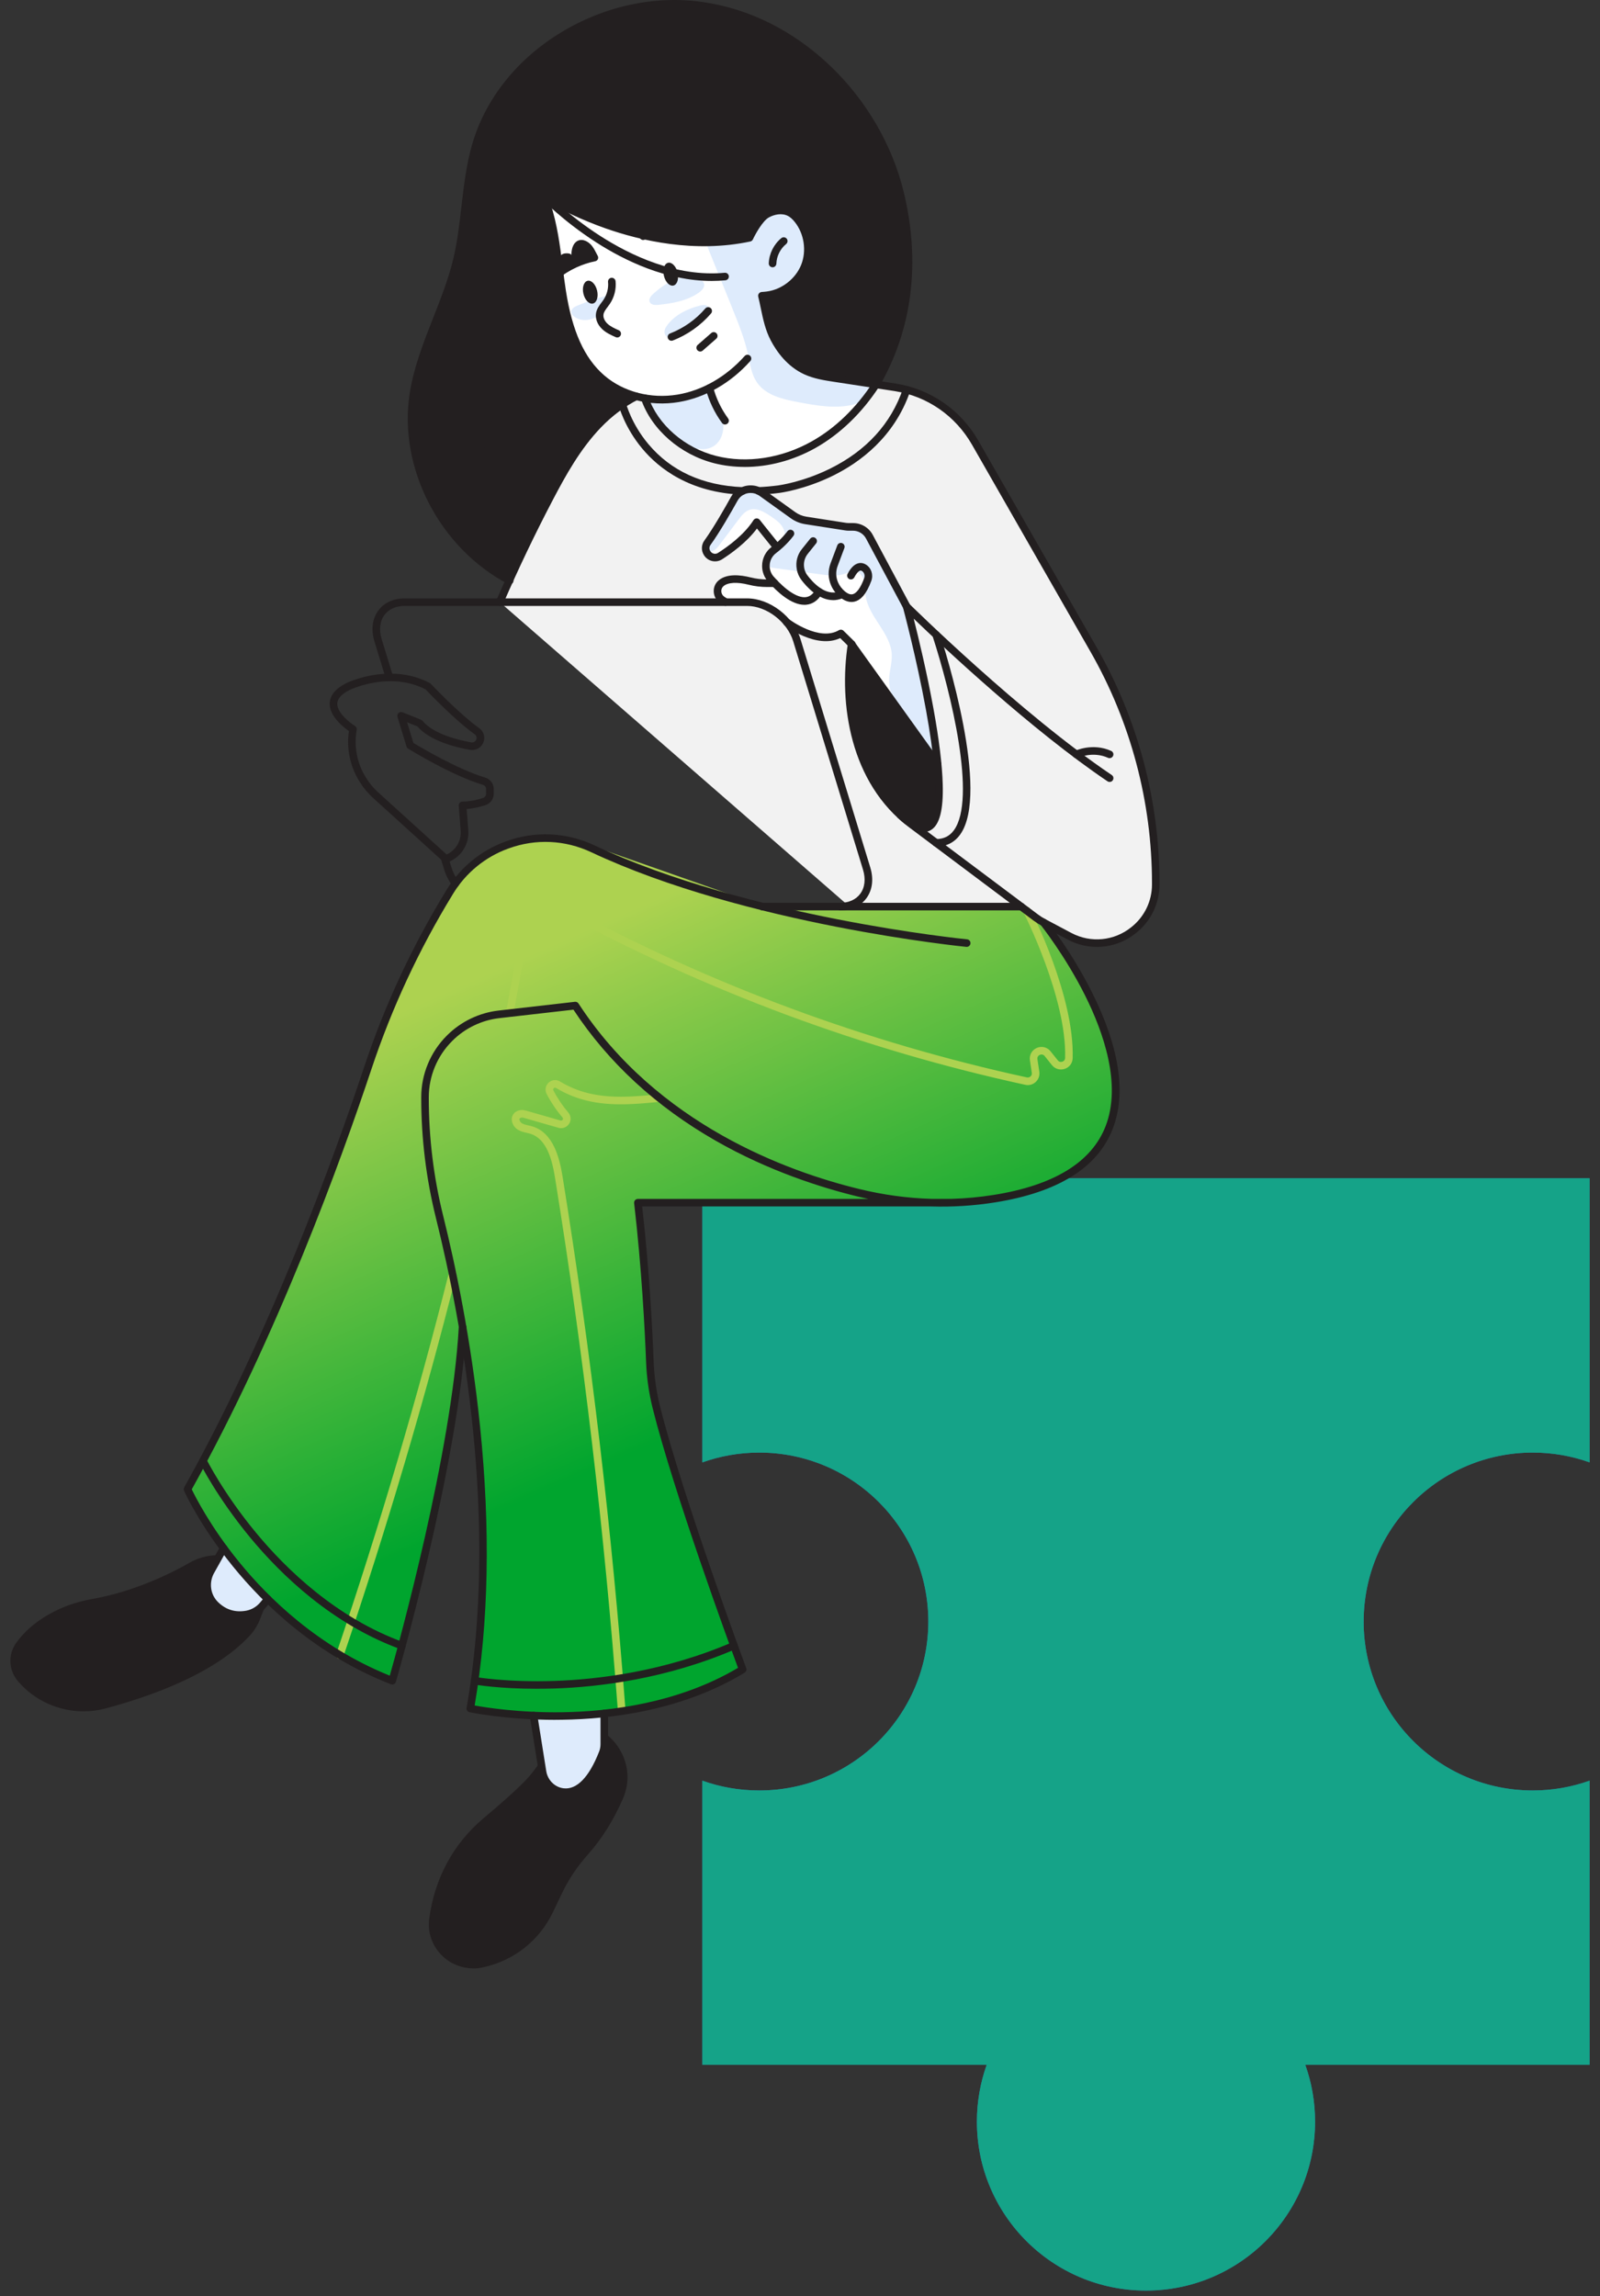 <svg width="145" height="208" viewBox="0 0 145 208" fill="none" xmlns="http://www.w3.org/2000/svg">
<rect x="0" y="0" width="145" height="208" fill="#333333" stroke="none"/>
<path d="M123.58 146.89C123.58 155.343 130.439 162.194 138.903 162.194C140.711 162.194 142.447 161.88 144.058 161.307V187.044H118.29C118.866 188.653 119.178 190.386 119.178 192.193C119.178 200.646 112.318 207.497 103.855 207.497C95.392 207.497 88.532 200.646 88.532 192.193C88.532 190.386 88.847 188.653 89.42 187.044H63.653V161.307C65.263 161.883 66.999 162.194 68.808 162.194C77.271 162.194 84.13 155.343 84.13 146.89C84.13 138.437 77.271 131.585 68.808 131.585C66.999 131.585 65.263 131.899 63.653 132.472V106.735H144.06V132.472C142.449 131.897 140.714 131.585 138.905 131.585C130.442 131.585 123.582 138.437 123.582 146.89H123.58Z" fill="#17A6FF"/>
<path d="M123.58 146.89C123.58 155.343 130.439 162.194 138.903 162.194C140.711 162.194 142.447 161.88 144.058 161.307V187.044H118.29C118.866 188.653 119.178 190.386 119.178 192.193C119.178 200.646 112.318 207.497 103.855 207.497C95.392 207.497 88.532 200.646 88.532 192.193C88.532 190.386 88.847 188.653 89.42 187.044H63.653V161.307C65.263 161.883 66.999 162.194 68.808 162.194C77.271 162.194 84.13 155.343 84.13 146.89C84.13 138.437 77.271 131.585 68.808 131.585C66.999 131.585 65.263 131.899 63.653 132.472V106.735H144.06V132.472C142.449 131.897 140.714 131.585 138.905 131.585C130.442 131.585 123.582 138.437 123.582 146.89H123.58Z" fill="#15A33D" fill-opacity="0.61"/>
<path d="M7.569 155.025C5.347 155.025 3.173 154.073 1.683 152.36L1.643 152.314C0.785 151.328 0.704 149.907 1.445 148.855C2.148 147.857 3.137 146.985 4.38 146.268C5.578 145.579 6.907 145.103 8.333 144.852C12.227 144.17 15.565 142.49 17.212 141.548C17.97 141.114 18.833 140.884 19.706 140.884H19.718C19.909 140.884 20.061 141.038 20.061 141.226C20.061 141.413 19.906 141.568 19.718 141.568H19.706C18.952 141.568 18.209 141.766 17.554 142.141C15.87 143.106 12.45 144.826 8.452 145.526C7.107 145.761 5.852 146.21 4.725 146.861C3.568 147.53 2.652 148.333 2.008 149.251C1.45 150.044 1.513 151.118 2.163 151.866L2.203 151.911C3.964 153.936 6.777 154.795 9.373 154.106C13.515 153.001 19.089 150.994 22.123 147.71C22.473 147.33 22.75 146.881 22.948 146.375L23.283 145.513C23.351 145.336 23.552 145.25 23.727 145.318C23.904 145.386 23.99 145.587 23.922 145.761L23.587 146.623C23.359 147.211 23.037 147.733 22.628 148.174C19.485 151.579 13.782 153.639 9.55 154.767C8.898 154.942 8.231 155.025 7.572 155.025H7.569Z" fill="#231F20"/>
<path d="M42.88 178.308C41.886 178.308 40.912 177.938 40.163 177.251C39.184 176.354 38.725 175.087 38.902 173.775C39.397 170.123 41.105 166.984 43.842 164.691C45.415 163.373 46.63 162.286 47.457 161.46C47.863 161.052 48.241 160.604 48.583 160.125L48.812 159.805C48.921 159.651 49.136 159.615 49.291 159.724C49.446 159.833 49.481 160.049 49.372 160.203L49.144 160.522C48.781 161.032 48.378 161.511 47.944 161.944C47.104 162.785 45.874 163.885 44.286 165.218C41.645 167.43 40.064 170.341 39.585 173.868C39.438 174.955 39.818 176.004 40.627 176.749C41.442 177.497 42.528 177.786 43.606 177.545L43.692 177.525C46.252 176.952 48.365 175.27 49.494 172.905L50.308 171.198C50.932 169.89 51.77 168.641 52.8 167.491C53.984 166.163 55.004 164.534 55.826 162.648C55.983 162.289 56.09 161.908 56.143 161.518C56.336 160.127 55.763 158.678 54.644 157.74L54.54 157.654C54.395 157.532 54.375 157.315 54.499 157.17C54.621 157.026 54.839 157.005 54.984 157.13L55.088 157.216C56.384 158.305 57.049 159.99 56.826 161.615C56.762 162.066 56.638 162.506 56.458 162.925C55.605 164.878 54.548 166.571 53.315 167.952C52.33 169.054 51.529 170.245 50.932 171.497L50.118 173.204C48.898 175.761 46.612 177.58 43.847 178.199L43.761 178.219C43.469 178.285 43.177 178.315 42.885 178.315L42.88 178.308Z" fill="#231F20"/>
<path d="M46.191 52.596C46.191 52.596 34.833 46.576 37.855 33.863L39.988 27.871C39.988 27.871 42.114 22.192 42.766 14.598C42.766 14.598 43.408 6.713 53.492 1.959C53.492 1.959 61.342 -2.731 71.811 3.677C71.811 3.677 83.456 10.392 82.324 26.472C82.324 26.472 81.462 32.196 79.394 34.824L46.191 52.596Z" fill="#231F20"/>
<path d="M57.384 35.708C54.644 37.679 52.475 40.36 50.73 43.246C48.984 46.132 47.635 49.239 46.29 52.333C44.288 50.366 43.431 47.458 43.433 44.653C43.433 41.847 44.212 39.103 45.082 36.438C45.953 33.77 46.924 31.117 47.338 28.342C47.881 24.701 47.472 20.832 48.977 17.472C49.831 19.663 50.136 22.02 50.486 24.346C50.836 26.672 51.247 29.029 52.292 31.134C53.337 33.24 55.113 35.097 57.386 35.713L57.384 35.708Z" fill="#231F20"/>
<path d="M45.285 54.545C45.285 54.545 51.836 36.851 58.432 36.073L79.394 34.821L82.162 35.305C82.162 35.305 86.109 36.141 88.821 40.877L99.728 59.962C99.728 59.962 103.665 67.359 104.195 73.227C104.195 73.227 105.661 80.826 103.688 83.274C103.688 83.274 100.392 87.845 94.565 83.558L92.546 82.124H76.976L45.285 54.545Z" fill="#F2F2F2"/>
<path d="M49.218 17.652C49.218 17.652 50.861 23.629 50.953 26.47C50.953 26.47 51.653 35.037 58.432 36.073C58.432 36.073 62.087 45.446 73.729 40.279C73.729 40.279 78.044 37.284 79.394 34.822L74.356 34.023C74.356 34.023 70.386 34.388 69.023 26.769C69.023 26.769 73.996 26.12 73.054 21.41C73.054 21.41 71.022 16.258 67.844 21.377C67.844 21.377 59.104 23.769 49.218 17.649V17.652Z" fill="white"/>
<path d="M61.225 30.413C60.971 30.537 60.651 30.648 60.42 30.486C60.256 30.372 60.195 30.146 60.23 29.949C60.263 29.751 60.377 29.576 60.499 29.417C61.207 28.499 62.31 27.965 63.434 27.683C63.587 27.645 63.746 27.61 63.904 27.638C64.058 27.666 64.213 27.767 64.251 27.919C64.307 28.134 64.135 28.335 63.97 28.484C63.145 29.247 62.232 29.916 61.225 30.415V30.413Z" fill="#DEEBFC"/>
<path d="M52.117 28.738C52.731 29.135 53.589 29.047 54.177 28.611C54.766 28.177 55.101 27.453 55.167 26.726C54.21 26.982 53.269 27.296 52.351 27.671C52.092 27.777 51.798 27.939 51.777 28.215C51.762 28.431 51.932 28.618 52.115 28.735L52.117 28.738Z" fill="#DEEBFC"/>
<path d="M63.805 25.72C63.746 25.449 63.462 25.292 63.196 25.213C62.491 25.01 61.719 25.112 61.042 25.39C60.362 25.669 59.764 26.115 59.216 26.602C58.992 26.799 58.759 27.088 58.881 27.359C59.002 27.633 59.38 27.648 59.677 27.615C60.971 27.478 62.308 27.245 63.363 26.485C63.617 26.303 63.873 26.026 63.81 25.72H63.805Z" fill="#DEEBFC"/>
<path d="M64.733 40.376C65.357 39.945 65.614 39.119 65.553 38.364C65.492 37.609 65.167 36.902 64.835 36.221C64.637 35.818 64.388 35.379 63.957 35.258C63.714 35.189 63.138 35.597 62.889 35.645C61.334 35.95 60.096 35.891 58.541 36.195C59.127 37.868 60.342 39.309 61.889 40.173C62.765 40.663 63.909 40.949 64.733 40.379V40.376Z" fill="#DEEBFC"/>
<path d="M66.405 28.03C66.933 29.333 67.46 30.643 67.765 32.016C67.968 32.939 68.085 33.922 68.632 34.69C69.447 35.827 70.961 36.172 72.336 36.43C73.988 36.742 75.703 37.051 77.337 36.651C78.199 36.438 79.138 35.847 79.135 34.961C76.674 33.739 73.493 34.203 71.35 32.488C69.764 31.221 69.183 29.079 68.985 27.063C70.634 26.928 72.164 25.813 72.798 24.288C73.43 22.76 73.135 20.893 72.062 19.633C71.682 19.187 71.144 18.792 70.561 18.855C69.761 18.942 69.315 19.78 68.813 20.406C67.676 21.828 65.598 22.41 63.886 21.792C64.726 23.87 65.568 25.95 66.408 28.028L66.405 28.03Z" fill="#DEEBFC"/>
<path d="M77.2 58.394C77.2 58.394 75.746 65.466 79.922 72.118C79.922 72.118 83.872 77.147 84.833 73.906C84.833 73.906 85.323 70.402 85.052 69.295C85.039 69.242 85.024 69.196 85.008 69.153C84.646 68.246 77.202 58.392 77.202 58.392L77.2 58.394Z" fill="#231F20"/>
<path d="M16.994 134.902C16.994 134.902 28.174 112.933 32.707 98.601C32.707 98.601 38.146 83.226 41.275 80.031L41.442 79.813C44.136 76.303 48.784 74.922 52.962 76.389L69.812 82.303L92.546 82.124L95.016 83.874C95.016 83.874 101.488 93.055 101.108 99.721C101.108 99.721 101.815 108.945 83.293 108.945H57.96C57.96 108.945 58.789 121.064 59.134 125.881C59.956 130.206 67.303 151.227 67.303 151.227C67.303 151.227 58.886 157.027 42.624 154.765C42.624 154.765 45.567 136.723 42.025 120.942C42.025 120.942 38.613 145.197 35.554 152.251C35.554 152.251 23.021 147.363 16.996 134.902H16.994Z" fill="url(#paint0_linear_193_3520)"/>
<path d="M56.328 155.188C56.151 155.188 55.999 155.051 55.986 154.871C54.778 138.794 52.863 122.572 50.293 106.657C50.034 105.058 49.547 103.165 48.066 102.704C47.962 102.671 47.85 102.645 47.733 102.62C47.462 102.559 47.18 102.493 46.916 102.329C46.579 102.118 46.358 101.713 46.379 101.346C46.397 101.041 46.572 100.788 46.861 100.651C47.094 100.54 47.368 100.522 47.637 100.598L50.798 101.505C50.91 101.538 50.968 101.465 50.991 101.434C51.011 101.401 51.052 101.318 50.976 101.229C50.42 100.578 49.938 99.861 49.542 99.1C49.362 98.753 49.431 98.34 49.717 98.074C50.001 97.808 50.417 97.765 50.75 97.968C51.453 98.394 52.206 98.72 52.99 98.943C55.08 99.536 57.282 99.374 59.738 99.123C59.928 99.103 60.096 99.242 60.116 99.43C60.136 99.617 59.997 99.787 59.809 99.807C57.282 100.066 55.012 100.228 52.805 99.605C51.962 99.367 51.151 99.014 50.397 98.556C50.298 98.495 50.225 98.543 50.189 98.576C50.161 98.604 50.1 98.677 50.156 98.784C50.527 99.498 50.981 100.17 51.503 100.783C51.752 101.074 51.78 101.485 51.572 101.804C51.366 102.123 50.981 102.268 50.613 102.164L47.452 101.257C47.345 101.226 47.244 101.231 47.163 101.269C47.081 101.308 47.074 101.348 47.071 101.384C47.064 101.503 47.163 101.667 47.287 101.746C47.452 101.85 47.665 101.898 47.891 101.949C48.015 101.976 48.144 102.007 48.274 102.047C50.138 102.625 50.709 104.89 50.976 106.545C53.551 122.481 55.468 138.723 56.676 154.818C56.691 155.008 56.549 155.173 56.359 155.185C56.351 155.185 56.341 155.185 56.334 155.185L56.328 155.188Z" fill="#ADD250"/>
<path d="M30.799 150.275C30.764 150.275 30.726 150.27 30.691 150.257C30.51 150.196 30.414 150.001 30.475 149.821C34.42 138.142 37.855 126.532 40.678 115.312C40.724 115.127 40.912 115.016 41.094 115.064C41.28 115.11 41.391 115.297 41.343 115.479C38.514 126.717 35.077 138.345 31.124 150.042C31.076 150.183 30.942 150.275 30.799 150.275Z" fill="#ADD250"/>
<path d="M93.142 98.296C93.066 98.296 92.989 98.288 92.916 98.27C78.252 95.078 64.124 89.838 50.93 82.695C50.709 82.576 50.557 82.725 50.516 82.773C50.476 82.821 50.354 82.994 50.509 83.191L50.527 83.214C50.717 83.455 50.808 83.769 50.773 84.078C50.737 84.377 50.59 84.643 50.359 84.826C49.682 85.36 48.966 84.742 48.733 84.539L46.934 82.978C46.759 82.826 46.587 82.918 46.538 82.948C46.488 82.981 46.331 83.103 46.397 83.328C46.592 83.992 46.922 84.618 47.355 85.14C47.548 85.37 47.629 85.672 47.579 85.963C47.249 87.909 46.896 89.883 46.533 91.834C46.498 92.022 46.318 92.143 46.133 92.108C45.945 92.072 45.823 91.895 45.859 91.708C46.221 89.761 46.572 87.79 46.901 85.847C46.916 85.75 46.889 85.652 46.825 85.576C46.333 84.983 45.958 84.273 45.737 83.521C45.608 83.08 45.78 82.616 46.166 82.37C46.554 82.122 47.033 82.157 47.383 82.459L49.182 84.02C49.659 84.435 49.819 84.374 49.93 84.286C50.017 84.217 50.072 84.116 50.088 83.999C50.103 83.873 50.065 83.741 49.986 83.64L49.966 83.614C49.659 83.227 49.669 82.71 49.989 82.33C50.308 81.95 50.818 81.853 51.255 82.091C64.393 89.204 78.46 94.421 93.061 97.599C93.182 97.624 93.304 97.591 93.395 97.508C93.487 97.424 93.527 97.305 93.507 97.183L93.337 96.053C93.263 95.574 93.515 95.121 93.959 94.928C94.403 94.733 94.905 94.857 95.209 95.237L95.864 96.056C96.013 96.243 96.216 96.195 96.275 96.175C96.331 96.157 96.518 96.076 96.526 95.843V95.825C96.686 90.4 92.797 82.725 92.756 82.649C92.67 82.479 92.736 82.274 92.906 82.188C93.076 82.102 93.281 82.168 93.368 82.337C93.532 82.657 97.376 90.243 97.211 95.85C97.211 95.85 97.211 95.863 97.211 95.866C97.196 96.309 96.914 96.687 96.49 96.826C96.064 96.968 95.608 96.834 95.329 96.484L94.674 95.665C94.509 95.46 94.296 95.531 94.235 95.556C94.174 95.582 93.976 95.691 94.017 95.952L94.187 97.082C94.238 97.427 94.118 97.774 93.865 98.009C93.667 98.194 93.406 98.296 93.139 98.296H93.142Z" fill="#ADD250"/>
<path d="M48.365 155.451L49.514 163.661L54.763 162.979V155.221L48.365 155.451Z" fill="#DEEBFC"/>
<path d="M64.307 48.882C64.307 48.882 63.363 51.851 65.71 50.073L68.663 47.326L70.383 49.624C70.383 49.624 68.305 51.089 70.21 52.834L68.422 52.708C68.422 52.708 65.159 51.697 65.005 53.503C65.005 53.503 65.096 54.208 65.761 54.547C65.761 54.547 68.219 54.261 69.381 54.94C69.381 54.94 71.271 55.875 71.814 56.711C71.814 56.711 74.845 58.635 76.205 57.365L77.202 58.394L85.008 69.155C85.008 69.155 83.618 59.407 82.164 54.94L78.59 48.332C78.59 48.332 78.047 47.752 76.895 47.752L72.511 47.014L69.147 44.668C69.147 44.668 68.087 43.761 66.984 44.668L64.31 48.884L64.307 48.882Z" fill="white"/>
<path d="M63.848 49.393C63.724 49.71 64.132 50.024 64.464 49.956C64.797 49.885 65.03 49.593 65.236 49.322C65.801 48.569 66.367 47.817 66.933 47.064C67.202 46.705 67.499 46.327 67.925 46.185C68.569 45.97 69.244 46.365 69.81 46.743C70.183 46.991 70.563 47.249 70.829 47.609C71.096 47.969 71.23 48.461 71.058 48.874C70.855 49.358 70.317 49.593 69.911 49.925C69.505 50.26 69.231 50.939 69.637 51.273C69.794 51.402 70.005 51.435 70.208 51.463C71.58 51.651 72.953 51.838 74.325 52.026C75.079 52.13 75.868 52.228 76.583 51.97C76.855 51.871 77.124 51.722 77.413 51.737C77.857 51.762 78.189 52.183 78.306 52.614C78.422 53.044 78.387 53.498 78.445 53.941C78.701 55.895 80.716 57.316 80.815 59.283C80.855 60.063 80.579 60.828 80.574 61.609C80.564 63.066 81.469 64.35 82.34 65.524C83.019 66.441 83.699 67.358 84.379 68.273C84.978 67.513 84.808 66.497 84.605 65.552C83.856 62.035 83.108 58.52 82.357 55.003C81.903 52.874 80.099 51.141 79.024 49.249C78.757 48.78 78.481 48.298 78.055 47.969C77.628 47.64 77.007 47.5 76.545 47.774C75.269 47.227 73.716 47.308 72.456 46.73C71.702 46.385 71.07 45.823 70.434 45.293C69.883 44.835 69.292 44.379 68.589 44.226C67.889 44.074 67.049 44.318 66.732 44.961C65.964 46.514 64.49 47.786 63.853 49.395L63.848 49.393Z" fill="#DEEBFC"/>
<path d="M20.266 140.249L17.268 145.4L20.779 148.241L24.272 144.871L20.266 140.249Z" fill="#DEEBFC"/>
<path d="M54.763 157.388C54.763 157.388 59.089 160.791 54.023 166.52C54.023 166.52 50.651 170.229 49.804 173.052C49.804 173.052 46.145 179.037 41.693 177.775C41.693 177.775 37.233 176.169 40.052 170.582C40.052 170.582 41.444 166.119 46.653 162.699L49.086 160.005C49.086 160.005 48.984 162.303 51.557 162.334C51.557 162.334 54.756 161.125 54.761 157.39L54.763 157.388Z" fill="#231F20"/>
<path d="M19.718 141.23C19.718 141.23 17.965 141.648 16.212 142.482C16.212 142.482 12.052 144.712 8.394 145.193C8.394 145.193 3.256 145.935 1.452 149.569C1.452 149.569 0.108 151.898 4.421 154.001C4.421 154.001 6.488 156.03 14.147 152.937C14.147 152.937 22.76 149.592 23.6 145.636C23.6 145.636 20.781 147.588 18.977 144.59C18.977 144.59 18.539 142.862 19.718 141.228V141.23Z" fill="#231F20"/>
<path d="M72.9 54.788C71.717 54.788 70.464 53.661 69.604 52.69C69.259 52.3 69.066 51.796 69.066 51.276V51.261C69.066 50.592 69.383 49.956 69.914 49.558C70.804 48.892 71.35 48.139 71.355 48.132C71.466 47.977 71.679 47.942 71.834 48.053C71.989 48.162 72.024 48.378 71.913 48.532C71.887 48.565 71.304 49.376 70.325 50.108C69.967 50.377 69.751 50.808 69.751 51.261V51.276C69.751 51.631 69.881 51.971 70.117 52.237C71.223 53.486 72.275 54.165 72.999 54.097C73.361 54.064 73.661 53.843 73.912 53.423C74.011 53.26 74.221 53.207 74.384 53.303C74.546 53.402 74.599 53.613 74.503 53.775C74.135 54.388 73.651 54.725 73.062 54.781C73.006 54.786 72.953 54.788 72.897 54.788H72.9Z" fill="#231F20"/>
<path d="M75.505 54.365C74.168 54.365 73.08 53.139 72.623 52.531C72.412 52.252 72.268 51.92 72.207 51.571V51.555C72.09 50.914 72.258 50.25 72.669 49.741L73.425 48.798C73.544 48.651 73.76 48.626 73.907 48.745C74.054 48.864 74.079 49.08 73.96 49.227L73.204 50.169C72.917 50.527 72.801 50.988 72.879 51.436V51.451C72.925 51.692 73.024 51.923 73.171 52.118C73.625 52.721 74.815 54.066 76.076 53.567C76.253 53.499 76.451 53.582 76.522 53.76C76.593 53.935 76.507 54.135 76.329 54.206C76.048 54.317 75.771 54.365 75.505 54.368V54.365Z" fill="#231F20"/>
<path d="M77.162 54.531C76.662 54.531 76.139 54.214 75.67 53.623C75.533 53.451 75.416 53.256 75.325 53.043L75.32 53.033C75.041 52.395 75.023 51.685 75.269 51.031L75.88 49.405C75.946 49.227 76.144 49.136 76.322 49.204C76.499 49.27 76.588 49.468 76.522 49.645L75.911 51.272C75.728 51.756 75.743 52.283 75.949 52.757L75.954 52.767C76.022 52.924 76.109 53.069 76.208 53.195C76.378 53.411 76.819 53.902 77.235 53.836C77.611 53.776 77.994 53.259 78.316 52.379C78.407 52.131 78.323 51.857 78.118 51.728C78.037 51.678 77.984 51.682 77.948 51.693C77.877 51.713 77.682 51.812 77.42 52.306C77.332 52.473 77.124 52.539 76.956 52.45C76.789 52.362 76.723 52.154 76.811 51.987C77.101 51.439 77.413 51.128 77.768 51.031C78.006 50.965 78.252 51.006 78.481 51.148C78.963 51.447 79.163 52.063 78.963 52.617C78.534 53.791 78.004 54.411 77.347 54.518C77.286 54.528 77.222 54.533 77.162 54.533V54.531Z" fill="#231F20"/>
<path d="M82.162 55.282C82.04 55.282 81.921 55.217 81.858 55.1L78.483 48.783C78.25 48.345 77.796 48.074 77.301 48.074H76.903C76.799 48.074 76.692 48.066 76.591 48.048L72.966 47.483C72.501 47.41 72.055 47.227 71.672 46.954L68.815 44.906C68.587 44.742 68.315 44.655 68.034 44.655H68.019C67.531 44.655 67.082 44.919 66.847 45.345C66.286 46.353 65.22 48.218 64.388 49.366C64.269 49.531 64.261 49.748 64.373 49.921L64.381 49.934C64.452 50.045 64.563 50.123 64.693 50.154C64.822 50.182 64.957 50.159 65.068 50.088C65.903 49.559 67.43 48.466 68.287 47.118C68.346 47.025 68.447 46.966 68.559 46.959C68.668 46.954 68.777 46.999 68.846 47.088L70.627 49.31C70.746 49.457 70.72 49.675 70.573 49.792C70.426 49.911 70.208 49.885 70.091 49.738L68.6 47.876C67.653 49.151 66.24 50.154 65.439 50.666C65.172 50.836 64.855 50.891 64.546 50.823C64.236 50.755 63.972 50.569 63.802 50.301L63.795 50.288C63.533 49.878 63.549 49.356 63.835 48.963C64.647 47.843 65.695 46.006 66.248 45.01C66.606 44.367 67.285 43.969 68.021 43.969H68.036C68.463 43.969 68.871 44.1 69.219 44.349L72.075 46.396C72.369 46.606 72.714 46.748 73.075 46.804L76.7 47.369C76.768 47.379 76.837 47.384 76.908 47.384H77.306C78.057 47.384 78.742 47.795 79.095 48.456L82.469 54.773C82.558 54.94 82.494 55.148 82.327 55.237C82.276 55.265 82.22 55.277 82.164 55.277L82.162 55.282Z" fill="#231F20"/>
<path d="M77.2 58.709C77.113 58.709 77.025 58.676 76.959 58.61L76.142 57.804C73.985 58.816 71.21 56.73 71.088 56.639C70.939 56.525 70.908 56.309 71.022 56.157C71.136 56.008 71.352 55.978 71.504 56.092C71.532 56.112 74.242 58.144 76.028 57.087C76.162 57.009 76.332 57.029 76.444 57.138L77.441 58.119C77.575 58.253 77.578 58.468 77.443 58.605C77.375 58.674 77.288 58.707 77.2 58.707V58.709Z" fill="#231F20"/>
<path d="M65.758 54.889C65.697 54.889 65.636 54.873 65.581 54.838C65.466 54.769 65.355 54.696 65.246 54.62C64.911 54.387 64.705 54.019 64.683 53.609C64.662 53.216 64.817 52.844 65.111 52.588C65.86 51.937 67.105 52.076 68.019 52.306C68.503 52.428 69.016 52.492 69.541 52.492H70.208C70.398 52.492 70.55 52.646 70.55 52.834C70.55 53.021 70.396 53.176 70.208 53.176H69.541C68.957 53.176 68.389 53.107 67.849 52.97C66.798 52.704 65.964 52.752 65.563 53.102C65.428 53.219 65.36 53.386 65.368 53.571C65.378 53.766 65.477 53.943 65.636 54.055C65.733 54.123 65.834 54.187 65.933 54.247C66.096 54.346 66.149 54.557 66.05 54.719C65.987 54.825 65.872 54.883 65.756 54.883L65.758 54.889Z" fill="#231F20"/>
<path d="M99.413 85.778C98.512 85.778 97.607 85.561 96.775 85.12L94.405 83.863C94.149 83.726 93.9 83.569 93.669 83.397L82.395 74.951C77.025 70.927 76.002 63.716 76.837 58.309C76.857 58.172 76.961 58.06 77.096 58.027C77.233 57.995 77.375 58.048 77.456 58.162L85.252 69.029C85.364 69.184 85.328 69.397 85.173 69.508C85.019 69.62 84.805 69.585 84.694 69.43L77.403 59.267C76.827 64.36 77.953 70.768 82.809 74.404L94.083 82.849C94.286 83.001 94.504 83.141 94.73 83.26L97.099 84.517C98.847 85.444 100.973 85.241 102.516 83.997L102.564 83.959C103.728 83.019 104.398 81.62 104.398 80.125V79.986C104.398 72.648 102.47 65.401 98.822 59.031L88.091 40.29C86.589 37.665 84.032 35.894 81.079 35.428L81.013 35.418L75.604 34.592C74.693 34.452 73.752 34.308 72.877 33.905C71.334 33.193 70.38 31.845 69.85 30.837C69.356 29.899 69.153 28.908 68.952 27.95C68.879 27.598 68.805 27.236 68.716 26.876C68.691 26.777 68.711 26.673 68.772 26.592C68.83 26.511 68.924 26.458 69.026 26.45C69.193 26.438 69.348 26.427 69.503 26.405C70.855 26.225 72.103 25.252 72.608 23.985C73.113 22.718 72.874 21.154 72.014 20.095C71.814 19.847 71.618 19.675 71.421 19.568C70.857 19.267 70.157 19.434 69.69 19.69C69.107 20.007 68.44 21.238 68.232 21.687C68.186 21.785 68.097 21.856 67.991 21.877C62.96 22.943 58.074 21.813 54.86 20.681C52.599 19.883 50.854 18.988 49.885 18.441C50.501 20.288 50.747 22.242 50.986 24.139C51.075 24.849 51.168 25.581 51.278 26.293C51.851 30 52.957 32.45 54.763 34.009C56.491 35.499 58.972 36.148 61.4 35.745C63.65 35.37 65.811 34.128 67.486 32.25C67.613 32.108 67.828 32.096 67.97 32.222C68.112 32.349 68.125 32.565 67.998 32.706C66.22 34.701 63.916 36.018 61.514 36.421C58.888 36.859 56.194 36.153 54.314 34.528C52.376 32.856 51.196 30.274 50.598 26.397C50.486 25.675 50.392 24.938 50.303 24.226C50.029 22.052 49.745 19.804 48.903 17.779C48.845 17.64 48.885 17.48 48.999 17.384C49.116 17.288 49.281 17.278 49.405 17.361C49.428 17.377 51.701 18.841 55.103 20.04C58.193 21.129 62.869 22.214 67.679 21.241C67.909 20.774 68.594 19.505 69.356 19.089C70.167 18.646 71.058 18.6 71.74 18.965C72.022 19.115 72.283 19.345 72.544 19.665C73.572 20.929 73.846 22.726 73.242 24.241C72.638 25.753 71.205 26.871 69.589 27.086C69.548 27.091 69.51 27.096 69.47 27.102C69.523 27.34 69.574 27.578 69.619 27.811C69.817 28.764 70.002 29.663 70.451 30.515C70.931 31.427 71.791 32.648 73.158 33.279C73.945 33.642 74.838 33.778 75.7 33.91L81.178 34.746C84.339 35.245 87.073 37.138 88.679 39.946L99.41 58.686C103.117 65.16 105.078 72.524 105.078 79.984V80.123C105.078 81.828 104.317 83.419 102.987 84.491L102.939 84.529C101.917 85.355 100.666 85.778 99.408 85.778H99.413Z" fill="#231F20"/>
<path d="M45.285 54.889C45.24 54.889 45.194 54.879 45.148 54.861C44.973 54.785 44.895 54.585 44.971 54.41C46.351 51.228 47.87 48.056 49.481 44.982C50.691 42.676 52.033 40.256 53.956 38.255C55.037 37.129 56.23 36.235 57.501 35.594C57.67 35.508 57.876 35.576 57.962 35.746C58.048 35.916 57.98 36.121 57.81 36.207C56.625 36.803 55.466 37.674 54.454 38.728C52.592 40.667 51.278 43.038 50.093 45.299C48.489 48.357 46.98 51.514 45.605 54.682C45.549 54.811 45.422 54.889 45.29 54.889H45.285Z" fill="#231F20"/>
<path d="M65.71 38.455C65.603 38.455 65.499 38.407 65.431 38.313C64.751 37.381 64.259 36.349 63.962 35.245C63.914 35.062 64.023 34.875 64.206 34.824C64.388 34.776 64.576 34.885 64.627 35.067C64.901 36.088 65.357 37.046 65.987 37.908C66.098 38.06 66.065 38.275 65.91 38.386C65.85 38.432 65.778 38.452 65.707 38.452L65.71 38.455Z" fill="#231F20"/>
<path d="M67.483 42.298C66.547 42.298 65.626 42.19 64.741 41.967C61.656 41.189 59.051 38.918 58.107 36.187C58.046 36.007 58.14 35.812 58.32 35.751C58.5 35.688 58.695 35.784 58.756 35.964C59.627 38.482 62.042 40.578 64.908 41.303C67.671 41.999 70.824 41.52 73.559 39.985C75.688 38.792 77.606 36.942 79.105 34.639C79.209 34.479 79.422 34.433 79.579 34.537C79.739 34.641 79.785 34.854 79.681 35.011C78.121 37.408 76.119 39.334 73.897 40.583C71.882 41.713 69.647 42.301 67.483 42.301V42.298Z" fill="#231F20"/>
<path d="M83.697 75.368C83.06 75.368 82.286 74.942 81.355 74.081C81.216 73.952 81.208 73.734 81.337 73.597C81.467 73.458 81.682 73.45 81.822 73.579C82.522 74.225 83.468 74.925 84.014 74.598C84.493 74.309 85.447 72.728 83.92 64.326C83.065 59.625 81.845 55.077 81.832 55.031C81.791 54.882 81.858 54.722 81.992 54.646C82.126 54.568 82.296 54.59 82.405 54.699C82.504 54.798 92.523 64.668 100.752 70.207C100.91 70.313 100.95 70.526 100.846 70.683C100.74 70.84 100.527 70.881 100.369 70.777C93.515 66.163 85.442 58.579 82.804 56.042C83.225 57.712 84.001 60.923 84.597 64.204C85.105 66.991 85.386 69.287 85.434 71.033C85.501 73.356 85.153 74.715 84.372 75.186C84.166 75.31 83.943 75.371 83.699 75.371L83.697 75.368Z" fill="#231F20"/>
<path d="M100.56 68.681C100.511 68.681 100.463 68.671 100.418 68.65C99.035 68.022 97.706 68.64 97.693 68.648C97.523 68.729 97.317 68.658 97.234 68.486C97.153 68.316 97.224 68.111 97.396 68.027C97.462 67.997 99.03 67.267 100.702 68.025C100.874 68.103 100.95 68.306 100.872 68.478C100.813 68.605 100.689 68.678 100.56 68.678V68.681Z" fill="#231F20"/>
<path d="M84.833 76.692C84.643 76.692 84.491 76.537 84.491 76.35C84.491 76.162 84.645 76.008 84.833 76.008C85.528 76.008 86.056 75.747 86.449 75.207C88.514 72.369 86.203 62.816 84.514 57.619C84.504 57.584 84.483 57.526 84.496 57.447C84.524 57.259 84.696 57.13 84.886 57.158C85.023 57.178 85.13 57.275 85.166 57.399V57.406C85.645 58.873 89.75 71.839 87.007 75.61C86.485 76.329 85.754 76.692 84.836 76.692H84.833Z" fill="#231F20"/>
<path d="M68.739 44.815C68.556 44.815 68.404 44.67 68.397 44.485C68.389 44.295 68.536 44.136 68.726 44.128C69.305 44.105 69.906 44.052 70.515 43.974C70.538 43.971 72.732 43.685 75.218 42.456C78.526 40.821 80.751 38.379 81.837 35.196C81.898 35.016 82.093 34.92 82.273 34.983C82.454 35.044 82.55 35.239 82.489 35.419C81.058 39.613 77.9 41.901 75.502 43.084C72.917 44.359 70.695 44.645 70.601 44.655C69.975 44.736 69.35 44.789 68.754 44.815C68.749 44.815 68.744 44.815 68.739 44.815Z" fill="#231F20"/>
<path d="M67.303 44.815C67.303 44.815 67.293 44.815 67.288 44.815C62.498 44.623 59.703 42.436 58.203 40.637C56.575 38.683 56.09 36.795 56.07 36.717C56.024 36.532 56.136 36.347 56.321 36.301C56.506 36.256 56.691 36.367 56.737 36.55C56.742 36.567 57.214 38.387 58.751 40.221C60.804 42.669 63.685 43.984 67.316 44.131C67.506 44.139 67.653 44.298 67.646 44.488C67.638 44.673 67.486 44.818 67.303 44.818V44.815Z" fill="#231F20"/>
<path d="M50.329 155.796C45.833 155.796 42.584 155.112 42.55 155.104C42.37 155.066 42.251 154.891 42.284 154.709C45.255 137.767 41.817 119.622 39.501 110.313C38.621 106.77 38.174 103.122 38.174 99.47V99.379C38.174 97.306 39.019 95.279 40.491 93.817L40.531 93.777C41.779 92.538 43.428 91.745 45.176 91.544L52.102 90.751C52.231 90.736 52.358 90.797 52.429 90.906C59.571 101.878 71.421 106.142 77.852 107.705C80.033 108.238 82.223 108.537 84.394 108.602H86.206C86.206 108.602 86.226 108.602 86.236 108.602C87.52 108.564 88.796 108.445 90.064 108.243C95.526 107.373 98.939 105.275 100.199 102.007C101.658 98.226 99.991 93.488 98.335 90.176C96.521 86.55 94.321 83.798 94.299 83.77C94.179 83.624 94.202 83.406 94.352 83.289C94.499 83.17 94.717 83.193 94.834 83.342C94.857 83.37 97.094 86.17 98.944 89.859C101.448 94.859 102.087 99.029 100.841 102.255C99.484 105.77 95.894 108.012 90.171 108.922C88.258 109.226 86.325 109.347 84.382 109.289H58.196C58.853 115.064 59.132 120.557 59.238 123.352C59.292 124.72 59.482 126.068 59.807 127.366C61.869 135.611 67.57 150.956 67.625 151.108C67.684 151.263 67.623 151.435 67.483 151.521C61.879 154.934 55.4 155.727 50.95 155.788C50.742 155.791 50.534 155.793 50.331 155.793L50.329 155.796ZM43.017 154.496C43.986 154.673 47.046 155.162 50.955 155.107C55.25 155.043 61.471 154.293 66.882 151.085C66.111 148.995 61.06 135.216 59.139 127.536C58.804 126.195 58.607 124.796 58.551 123.382C58.442 120.534 58.153 114.879 57.468 108.99C57.457 108.894 57.488 108.795 57.551 108.722C57.617 108.648 57.711 108.607 57.807 108.607H78.704C78.364 108.537 78.024 108.458 77.684 108.377C74.5 107.602 69.69 106.099 64.853 103.332C59.462 100.251 55.129 96.257 51.968 91.463L45.252 92.231C43.657 92.413 42.152 93.136 41.013 94.268L40.973 94.309C39.63 95.642 38.859 97.491 38.859 99.384V99.475C38.859 103.071 39.298 106.664 40.166 110.153C41.242 114.484 42.695 121.305 43.504 129.208C44.456 138.5 44.291 147.008 43.015 154.501L43.017 154.496Z" fill="#231F20"/>
<path d="M35.551 152.595C35.508 152.595 35.467 152.587 35.427 152.572C28.602 149.922 23.871 145.3 21.103 141.889C18.105 138.195 16.737 135.17 16.682 135.043C16.638 134.944 16.643 134.83 16.694 134.736C24.495 120.782 30.269 104.862 33.017 96.612C34.869 91.05 37.362 85.691 40.43 80.681L40.498 80.57C41.718 78.576 43.601 77.037 45.798 76.237L45.874 76.209C48.492 75.254 51.333 75.385 53.873 76.579C67.783 83.109 87.441 85.072 87.639 85.09C87.827 85.108 87.966 85.275 87.949 85.465C87.931 85.653 87.763 85.792 87.573 85.774C87.375 85.754 67.597 83.78 53.581 77.2C51.209 76.085 48.555 75.963 46.11 76.853L46.034 76.88C43.981 77.628 42.223 79.065 41.084 80.927L41.016 81.038C37.977 86.002 35.505 91.316 33.669 96.827C30.924 105.067 25.165 120.95 17.379 134.916C17.699 135.58 19.076 138.309 21.649 141.474C24.315 144.755 28.836 149.179 35.323 151.794C36.097 149.065 40.94 131.622 41.579 120.197C41.589 120.007 41.749 119.862 41.942 119.873C42.132 119.883 42.276 120.045 42.266 120.235C41.571 132.674 35.937 152.152 35.878 152.347C35.85 152.441 35.787 152.517 35.701 152.56C35.653 152.582 35.602 152.595 35.549 152.595H35.551Z" fill="#231F20"/>
<path d="M36.429 149.421C36.391 149.421 36.35 149.413 36.312 149.401C30.094 147.138 25.472 142.658 22.689 139.301C19.678 135.667 18.105 132.515 18.09 132.484C18.006 132.315 18.074 132.109 18.244 132.026C18.414 131.942 18.62 132.011 18.703 132.18C18.719 132.211 20.261 135.302 23.227 138.877C25.954 142.166 30.477 146.55 36.543 148.757C36.721 148.823 36.812 149.018 36.749 149.198C36.698 149.337 36.566 149.423 36.426 149.423L36.429 149.421Z" fill="#231F20"/>
<path d="M48.662 152.983C45.222 152.983 43.058 152.608 42.954 152.591C42.766 152.558 42.642 152.38 42.675 152.193C42.708 152.005 42.885 151.881 43.073 151.914C43.101 151.919 45.963 152.413 50.25 152.269C54.2 152.137 60.205 151.42 66.375 148.762C66.55 148.686 66.75 148.767 66.826 148.942C66.902 149.117 66.821 149.317 66.646 149.393C60.37 152.097 54.269 152.824 50.253 152.956C49.694 152.973 49.164 152.981 48.659 152.981L48.662 152.983Z" fill="#231F20"/>
<path d="M41.274 80.376C41.168 80.376 41.064 80.328 40.998 80.237C40.66 79.776 40.409 79.287 40.255 78.778L39.996 77.934C39.94 77.751 40.041 77.561 40.224 77.505C40.407 77.45 40.597 77.551 40.653 77.734L40.912 78.577C41.044 79.011 41.259 79.434 41.551 79.832C41.663 79.984 41.63 80.199 41.477 80.311C41.416 80.356 41.346 80.376 41.274 80.376Z" fill="#231F20"/>
<path d="M76.139 82.469H69.084C68.894 82.469 68.742 82.314 68.742 82.127C68.742 81.939 68.896 81.785 69.084 81.785H76.139C76.921 81.785 77.567 81.493 77.958 80.966C78.379 80.399 78.468 79.621 78.209 78.777L71.887 58.098C71.347 56.329 69.472 54.89 67.707 54.89H36.66C35.878 54.89 35.231 55.182 34.841 55.709C34.42 56.276 34.331 57.054 34.59 57.898L35.62 61.268C35.675 61.45 35.574 61.64 35.391 61.696C35.209 61.752 35.018 61.651 34.963 61.468L33.933 58.098C33.61 57.041 33.737 56.046 34.29 55.301C34.813 54.594 35.655 54.206 36.662 54.206H67.709C69.754 54.206 71.925 55.863 72.547 57.9L78.869 78.579C79.191 79.636 79.064 80.632 78.511 81.377C77.989 82.084 77.146 82.471 76.139 82.471V82.469Z" fill="#231F20"/>
<path d="M40.409 78.148C40.326 78.148 40.242 78.118 40.178 78.059L33.816 72.29C33.362 71.879 32.966 71.408 32.639 70.891L32.598 70.828C31.728 69.454 31.386 67.825 31.619 66.224C31.117 65.874 29.825 64.858 29.879 63.692C29.912 62.973 30.424 62.362 31.403 61.873C31.479 61.837 33.184 61.022 35.381 61.022C36.683 61.022 37.885 61.308 38.953 61.875C38.986 61.893 39.017 61.916 39.042 61.944C39.067 61.972 41.566 64.627 43.433 65.965C43.867 66.277 44.009 66.852 43.771 67.331L43.766 67.341C43.581 67.713 43.208 67.944 42.791 67.944C42.728 67.944 42.665 67.939 42.604 67.929C41.3 67.701 38.966 67.123 37.829 65.805L36.893 65.428L37.464 67.298C38.113 67.691 41.498 69.703 43.961 70.435C44.43 70.574 44.745 70.995 44.745 71.479V71.902C44.745 72.371 44.446 72.786 44.002 72.933C43.578 73.075 42.962 73.237 42.289 73.285L42.439 75.214C42.538 76.498 41.759 77.692 40.544 78.123L40.523 78.13C40.486 78.143 40.447 78.15 40.409 78.15V78.148ZM35.381 61.708C33.339 61.708 31.723 62.481 31.705 62.489C30.97 62.856 30.584 63.272 30.564 63.72C30.526 64.559 31.713 65.481 32.172 65.765C32.291 65.838 32.355 65.978 32.329 66.115L32.324 66.14C32.06 67.64 32.362 69.173 33.174 70.458L33.215 70.521C33.509 70.987 33.864 71.41 34.273 71.78L40.478 77.406C41.302 77.036 41.82 76.179 41.749 75.264L41.574 72.979C41.566 72.882 41.599 72.789 41.665 72.72C41.731 72.649 41.822 72.611 41.916 72.611C42.637 72.611 43.329 72.431 43.781 72.282C43.943 72.229 44.052 72.074 44.052 71.902V71.479C44.052 71.299 43.936 71.144 43.758 71.094C40.95 70.257 37.147 67.916 36.987 67.817C36.916 67.774 36.863 67.706 36.84 67.625L36.02 64.941C35.982 64.815 36.02 64.678 36.117 64.589C36.216 64.501 36.355 64.475 36.477 64.523L38.159 65.2C38.212 65.223 38.261 65.256 38.296 65.301C39.303 66.54 41.721 67.077 42.713 67.25C42.888 67.28 43.063 67.192 43.142 67.034L43.147 67.024C43.236 66.847 43.185 66.634 43.025 66.52C41.211 65.223 38.915 62.816 38.573 62.453C37.616 61.956 36.541 61.706 35.374 61.706L35.381 61.708Z" fill="#231F20"/>
<path d="M46.191 52.939C46.138 52.939 46.082 52.926 46.031 52.898C39.818 49.624 36.076 42.362 37.129 35.63C37.502 33.253 38.392 30.988 39.255 28.799C39.938 27.063 40.645 25.266 41.082 23.439C41.45 21.899 41.635 20.287 41.815 18.726C42.033 16.846 42.256 14.903 42.799 13.043C43.994 8.948 46.853 5.358 50.851 2.933C54.786 0.548 59.327 -0.432 63.637 0.176C67.899 0.776 71.925 2.793 75.282 6.006C78.514 9.103 80.861 13.134 81.891 17.358C83.446 23.733 82.684 29.832 79.694 34.996C79.6 35.161 79.389 35.217 79.224 35.121C79.059 35.027 79.003 34.816 79.1 34.652C82.002 29.645 82.735 23.721 81.223 17.52C79.115 8.877 71.844 2.023 63.544 0.855C54.816 -0.374 45.808 5.18 43.459 13.236C42.934 15.04 42.713 16.953 42.5 18.805C42.317 20.386 42.129 22.018 41.751 23.599C41.305 25.472 40.59 27.291 39.897 29.049C39.047 31.206 38.172 33.435 37.812 35.736C36.802 42.188 40.394 49.151 46.353 52.293C46.521 52.381 46.584 52.589 46.498 52.756C46.437 52.873 46.318 52.939 46.194 52.939H46.191Z" fill="#231F20"/>
<path d="M64.5 25.45C60.38 25.45 56.577 23.593 54.017 21.946C50.983 19.995 49.05 17.973 48.971 17.889C48.842 17.752 48.847 17.534 48.984 17.405C49.121 17.276 49.339 17.281 49.469 17.418C49.489 17.438 51.432 19.473 54.403 21.378C57.123 23.124 61.288 25.121 65.677 24.71C65.867 24.692 66.035 24.832 66.05 25.019C66.068 25.207 65.928 25.374 65.74 25.392C65.324 25.43 64.908 25.45 64.497 25.45H64.5Z" fill="#231F20"/>
<path d="M55.938 30.572C55.892 30.572 55.844 30.562 55.798 30.541C55.4 30.364 54.948 30.164 54.586 29.827C54.142 29.414 53.929 28.867 54.017 28.36C54.086 27.97 54.317 27.663 54.52 27.394C54.586 27.306 54.649 27.225 54.702 27.141C55.012 26.677 55.159 26.095 55.103 25.54C55.085 25.352 55.222 25.182 55.41 25.165C55.598 25.147 55.768 25.284 55.786 25.471C55.857 26.191 55.674 26.918 55.271 27.521C55.205 27.62 55.134 27.714 55.065 27.805C54.893 28.033 54.73 28.248 54.692 28.476C54.636 28.803 54.842 29.128 55.052 29.325C55.331 29.584 55.709 29.753 56.075 29.916C56.247 29.992 56.326 30.194 56.25 30.369C56.194 30.496 56.067 30.572 55.935 30.572H55.938Z" fill="#231F20"/>
<path d="M54.111 26.322C54.246 26.889 54.078 27.416 53.736 27.497C53.393 27.578 53.008 27.183 52.873 26.613C52.739 26.045 52.906 25.518 53.249 25.437C53.591 25.356 53.977 25.752 54.111 26.322Z" fill="#231F20"/>
<path d="M61.405 24.691C61.539 25.258 61.372 25.785 61.029 25.866C60.687 25.948 60.301 25.552 60.167 24.982C60.032 24.415 60.2 23.887 60.542 23.806C60.885 23.725 61.27 24.121 61.405 24.691Z" fill="#231F20"/>
<path d="M60.849 30.869C60.712 30.869 60.583 30.785 60.53 30.651C60.461 30.474 60.547 30.276 60.725 30.208C61.955 29.729 63.062 28.946 63.919 27.945C64.043 27.8 64.259 27.785 64.403 27.907C64.548 28.031 64.563 28.247 64.442 28.391C63.508 29.478 62.311 30.327 60.974 30.846C60.933 30.861 60.89 30.869 60.849 30.869Z" fill="#231F20"/>
<path d="M63.457 31.842C63.361 31.842 63.267 31.802 63.199 31.726C63.074 31.584 63.087 31.366 63.231 31.242L64.457 30.17C64.599 30.046 64.817 30.058 64.941 30.203C65.066 30.345 65.053 30.563 64.908 30.687L63.683 31.759C63.617 31.814 63.538 31.845 63.457 31.845V31.842Z" fill="#231F20"/>
<path d="M50.646 25.195C51.61 24.439 52.754 23.907 53.954 23.662C54.17 23.616 54.276 23.373 54.17 23.18C54.005 22.886 53.873 22.57 53.667 22.301C53.365 21.903 52.83 21.596 52.376 21.804C52.135 21.913 51.97 22.149 51.886 22.397C51.8 22.645 51.785 22.914 51.77 23.175C51.823 22.934 51.359 22.919 51.118 22.972C50.877 23.026 50.707 23.238 50.572 23.446C50.27 23.92 50.156 24.394 50.113 24.908C50.09 25.195 50.42 25.372 50.646 25.195Z" fill="#231F20"/>
<path d="M62.009 21.162C60.786 21.066 59.54 21.258 58.404 21.717C58.198 21.8 57.975 21.656 57.957 21.436C57.932 21.099 57.866 20.762 57.886 20.425C57.917 19.928 58.193 19.376 58.685 19.297C58.947 19.256 59.213 19.358 59.421 19.52C59.629 19.68 59.791 19.892 59.951 20.105C59.774 19.933 60.152 19.664 60.383 19.576C60.613 19.487 60.872 19.568 61.098 19.669C61.61 19.898 61.971 20.227 62.293 20.632C62.47 20.858 62.293 21.187 62.009 21.165V21.162Z" fill="#231F20"/>
<path d="M92.546 82.468H76.139C75.949 82.468 75.797 82.314 75.797 82.126C75.797 81.939 75.951 81.784 76.139 81.784H92.546C92.736 81.784 92.888 81.939 92.888 82.126C92.888 82.314 92.733 82.468 92.546 82.468Z" fill="#231F20"/>
<path d="M51.275 162.693C51.181 162.693 51.087 162.688 50.998 162.678C49.9 162.549 49.007 161.675 48.827 160.55L48.017 155.464C47.987 155.277 48.117 155.102 48.302 155.071C48.489 155.041 48.664 155.17 48.695 155.355L49.504 160.441C49.636 161.264 50.281 161.903 51.077 161.997C52.277 162.136 53.391 160.986 54.296 158.67C54.378 158.462 54.421 158.236 54.421 158.003V155.221C54.421 155.031 54.575 154.879 54.763 154.879C54.951 154.879 55.106 155.033 55.106 155.221V158.003C55.106 158.322 55.047 158.632 54.936 158.92C53.741 161.979 52.33 162.696 51.275 162.696V162.693Z" fill="#231F20"/>
<path d="M21.735 146.648C20.797 146.648 19.944 146.288 19.246 145.586C18.356 144.692 18.173 143.283 18.802 142.161L19.967 140.08C20.058 139.916 20.269 139.855 20.434 139.948C20.599 140.04 20.66 140.25 20.566 140.415L19.401 142.495C18.922 143.351 19.059 144.423 19.733 145.102C20.444 145.817 21.311 146.088 22.311 145.908C22.801 145.819 23.255 145.551 23.587 145.153L24.008 144.649C24.13 144.502 24.346 144.484 24.493 144.603C24.64 144.725 24.658 144.94 24.538 145.087L24.117 145.591C23.681 146.116 23.082 146.468 22.433 146.585C22.197 146.628 21.963 146.648 21.735 146.648Z" fill="#231F20"/>
<path d="M70.015 24.212C70.015 24.212 70.007 24.212 70.002 24.212C69.812 24.204 69.665 24.047 69.67 23.857C69.701 22.98 70.127 22.126 70.809 21.571C70.956 21.452 71.172 21.475 71.294 21.622C71.413 21.769 71.39 21.985 71.243 22.106C70.713 22.537 70.383 23.201 70.358 23.882C70.35 24.067 70.198 24.214 70.015 24.214V24.212Z" fill="#231F20"/>
<defs>
<linearGradient id="paint0_linear_193_3520" x1="64.809" y1="128.306" x2="46.59" y2="87.114" gradientUnits="userSpaceOnUse">
<stop stop-color="#00A52E"/>
<stop offset="1" stop-color="#ADD250"/>
</linearGradient>
</defs>
</svg>
